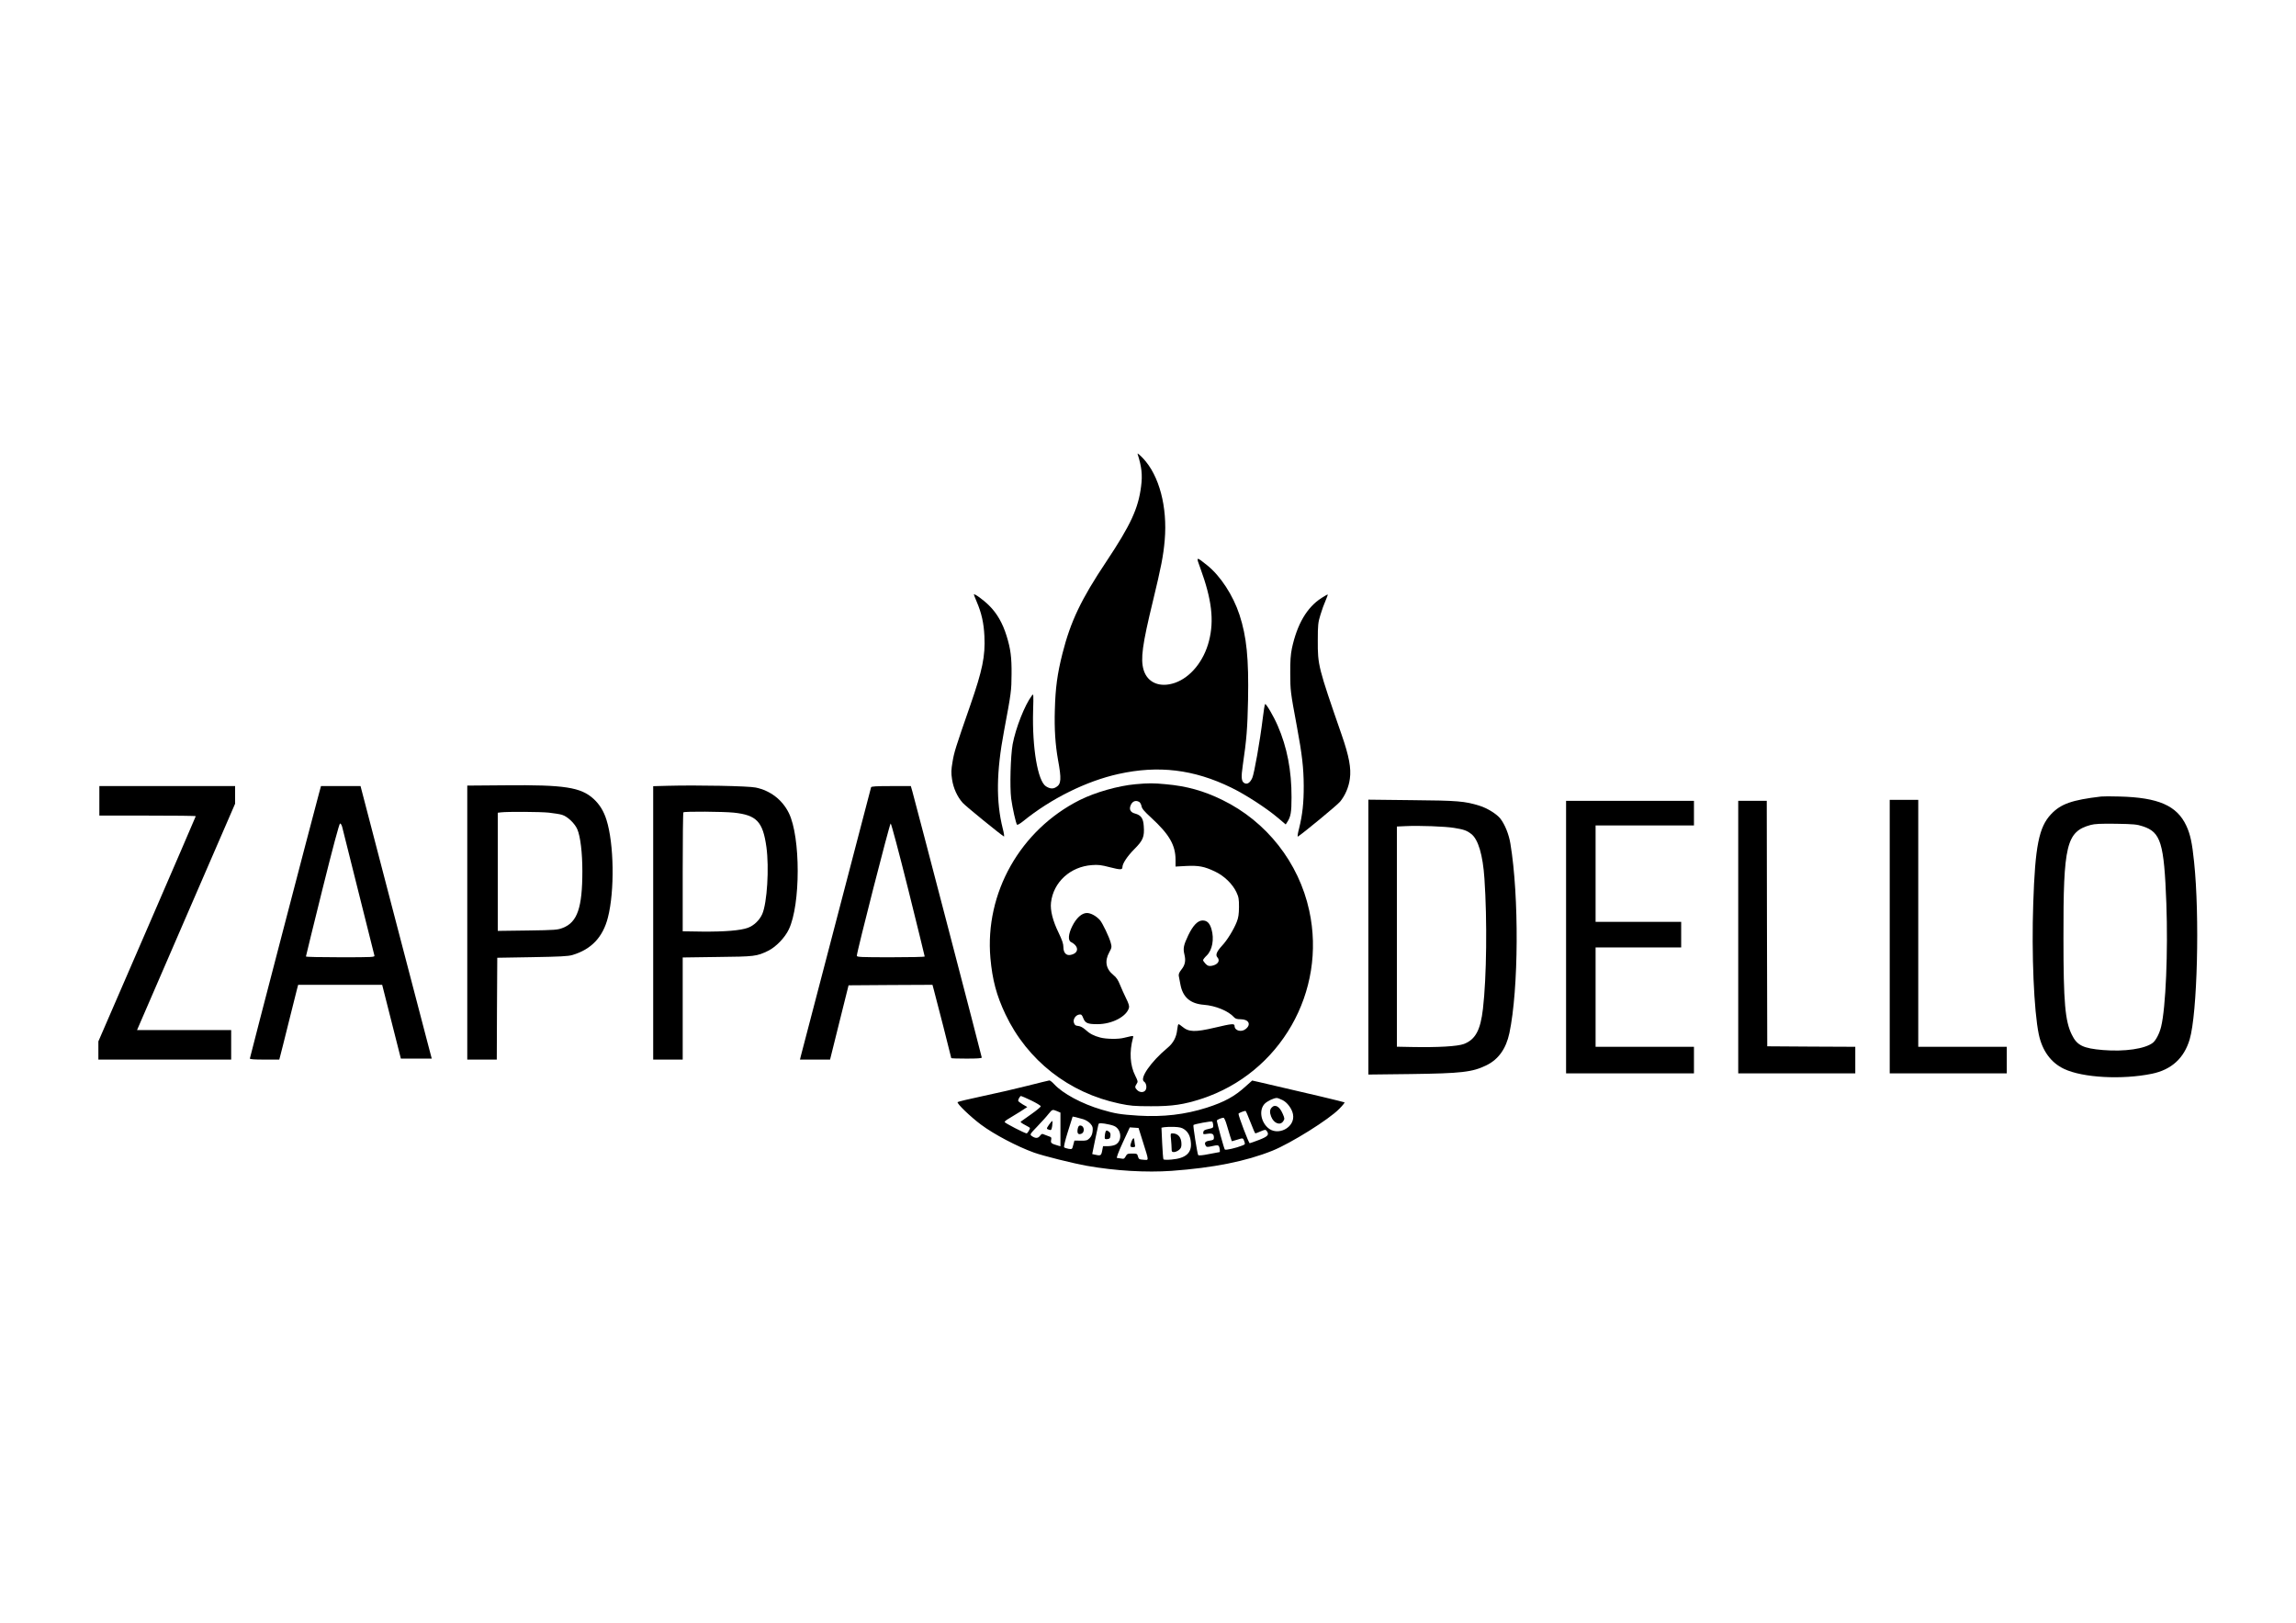 <?xml version="1.0" standalone="no"?>
<!DOCTYPE svg PUBLIC "-//W3C//DTD SVG 20010904//EN"
 "http://www.w3.org/TR/2001/REC-SVG-20010904/DTD/svg10.dtd">
<svg version="1.0" xmlns="http://www.w3.org/2000/svg"
 width="2334pt" height="1650pt" viewBox="0 0 2334 1650"
 preserveAspectRatio="xMidYMid meet">

<g transform="translate(0,1650) scale(0.1,-0.1)"
fill="#000000" stroke="none">
<path d="M11564 11887 c42 -133 51 -214 36 -329 -28 -226 -106 -394 -355 -768
-255 -382 -362 -606 -445 -934 -52 -206 -71 -347 -77 -571 -6 -195 5 -355 32
-507 36 -195 33 -248 -18 -278 -33 -21 -64 -18 -105 8 -83 54 -140 391 -130
765 5 176 5 180 -13 156 -72 -95 -164 -329 -195 -494 -21 -117 -30 -432 -15
-551 13 -96 48 -254 60 -267 5 -4 32 12 62 36 283 230 643 408 969 480 406 90
765 47 1145 -138 143 -69 358 -208 477 -309 l78 -66 16 25 c35 54 43 98 43
250 1 272 -45 510 -141 730 -42 97 -119 228 -128 218 -4 -4 -15 -71 -24 -148
-28 -229 -86 -557 -106 -602 -22 -49 -51 -69 -80 -53 -31 17 -35 56 -16 185
38 258 47 371 53 660 8 420 -14 643 -87 866 -65 198 -193 394 -327 502 -116
93 -116 93 -71 -28 116 -317 142 -530 88 -740 -52 -205 -188 -371 -347 -426
-152 -52 -279 1 -318 133 -32 111 -13 254 95 698 84 348 106 459 120 620 29
338 -56 658 -221 832 -34 35 -58 55 -55 45z"/>
<path d="M9900 10457 c0 -3 13 -36 29 -74 49 -114 72 -217 78 -349 10 -203
-20 -347 -143 -701 -153 -439 -165 -480 -181 -577 -14 -81 -15 -112 -5 -177
13 -89 53 -178 109 -240 29 -33 381 -319 418 -341 6 -4 1 33 -12 82 -68 273
-65 573 13 987 74 394 76 414 77 578 2 173 -10 260 -50 390 -41 132 -98 231
-178 310 -59 59 -155 128 -155 112z"/>
<path d="M13434 10422 c-149 -96 -248 -266 -301 -512 -13 -64 -18 -127 -17
-255 1 -176 1 -182 68 -542 53 -284 68 -420 69 -598 1 -175 -13 -297 -47 -435
-14 -52 -19 -87 -12 -83 52 33 401 320 429 355 51 62 88 147 99 233 15 105 -8
229 -83 445 -239 689 -244 709 -243 960 0 159 3 183 27 261 14 48 38 113 52
144 14 32 24 60 22 62 -2 2 -30 -14 -63 -35z"/>
<path d="M11543 8529 c-177 -16 -409 -82 -567 -161 -604 -304 -966 -944 -908
-1606 20 -223 62 -380 153 -572 223 -469 645 -799 1158 -907 111 -23 149 -27
321 -27 217 -1 334 17 513 75 801 261 1276 1089 1096 1914 -106 488 -434 905
-883 1124 -190 93 -362 141 -576 160 -128 12 -172 12 -307 0z m36 -179 c10 -5
22 -25 25 -44 5 -26 27 -52 98 -117 184 -169 248 -279 248 -429 l0 -68 109 6
c127 6 184 -5 291 -56 93 -43 179 -127 218 -209 24 -51 27 -70 27 -153 -1 -74
-6 -108 -23 -151 -31 -78 -97 -186 -149 -241 -55 -60 -69 -95 -48 -118 32 -35
5 -76 -58 -87 -29 -4 -40 -1 -61 20 -14 15 -26 31 -26 38 0 6 16 27 36 46 58
55 79 169 49 270 -18 61 -45 87 -90 87 -49 0 -97 -50 -145 -149 -48 -101 -55
-133 -40 -196 16 -64 7 -108 -31 -155 -22 -28 -29 -46 -26 -64 3 -14 10 -51
16 -84 24 -132 100 -198 239 -209 119 -9 250 -63 307 -127 13 -15 31 -20 67
-20 82 0 110 -54 50 -100 -44 -35 -112 -16 -112 32 0 26 -26 24 -199 -17 -205
-48 -266 -46 -333 10 -16 14 -33 25 -37 25 -5 0 -11 -25 -14 -55 -8 -78 -40
-138 -100 -187 -170 -142 -287 -312 -236 -343 20 -13 29 -54 17 -80 -14 -31
-59 -34 -88 -5 -24 24 -25 34 -5 64 14 21 13 27 -14 81 -54 106 -62 243 -24
384 6 22 4 23 -23 18 -16 -3 -47 -10 -69 -16 -56 -15 -180 -13 -240 3 -65 17
-108 39 -153 81 -24 21 -50 35 -72 37 -27 2 -35 9 -43 32 -12 35 17 79 55 84
21 3 27 -4 40 -37 20 -51 45 -61 144 -61 149 0 298 78 321 168 4 16 -5 46 -30
95 -20 40 -47 102 -62 138 -19 48 -37 75 -66 98 -77 62 -92 142 -43 231 26 48
27 54 15 98 -15 57 -83 199 -109 229 -37 42 -93 73 -133 73 -52 0 -108 -51
-149 -134 -40 -80 -45 -145 -13 -161 84 -43 82 -114 -4 -131 -45 -9 -73 22
-73 80 0 33 -13 71 -49 146 -59 120 -86 228 -77 306 24 208 197 366 417 381
61 5 95 1 182 -22 106 -27 127 -27 127 1 0 36 49 110 120 182 90 90 105 126
97 235 -5 79 -27 111 -89 128 -44 11 -61 40 -46 79 16 44 50 60 87 40z"/>
<path d="M4750 7123 l0 -1393 150 0 150 0 2 518 3 517 355 6 c283 5 366 9 409
22 192 57 310 181 361 382 69 270 62 750 -15 992 -27 87 -70 157 -130 212
-130 119 -294 145 -902 139 l-383 -3 0 -1392z m829 1117 c52 -6 112 -15 134
-22 56 -17 130 -87 156 -148 31 -72 51 -237 51 -425 0 -371 -51 -519 -198
-576 -53 -21 -77 -23 -359 -27 l-303 -4 0 600 0 601 33 4 c68 8 396 6 486 -3z"/>
<path d="M6788 8513 l-148 -4 0 -1389 0 -1390 150 0 150 0 0 519 0 519 353 5
c380 4 399 6 516 63 79 39 170 133 210 218 120 251 120 939 0 1182 -66 134
-187 228 -336 259 -72 16 -596 26 -895 18z m672 -273 c232 -25 295 -91 331
-350 29 -212 7 -567 -42 -680 -28 -63 -84 -117 -145 -140 -75 -28 -238 -41
-466 -39 l-198 3 0 601 c0 331 3 605 7 608 10 11 406 8 513 -3z"/>
<path d="M1010 8360 l0 -150 490 0 c270 0 490 -2 490 -6 0 -3 -223 -519 -495
-1147 l-495 -1142 0 -92 0 -93 675 0 675 0 0 150 0 150 -479 0 -478 0 498
1150 499 1151 0 89 0 90 -690 0 -690 0 0 -150z"/>
<path d="M3242 8433 c-66 -243 -702 -2682 -702 -2692 0 -8 44 -11 150 -11
l149 0 10 38 c6 20 44 174 86 342 42 168 80 322 86 343 l10 37 427 0 427 0 95
-375 95 -375 157 0 157 0 -43 163 c-23 89 -186 712 -362 1384 l-319 1223 -201
0 -201 0 -21 -77z m237 -340 c6 -21 80 -319 166 -663 86 -344 158 -633 161
-642 5 -17 -16 -18 -345 -18 -193 0 -351 3 -351 8 0 4 75 310 167 680 107 430
172 672 180 672 7 0 17 -17 22 -37z"/>
<path d="M8855 8498 c-2 -7 -162 -618 -355 -1358 -193 -740 -355 -1360 -360
-1377 l-8 -33 153 0 153 0 94 378 94 377 426 3 427 2 14 -52 c18 -63 177 -686
177 -693 0 -3 70 -5 155 -5 110 0 155 3 155 11 0 11 -671 2582 -706 2707 l-15
52 -200 0 c-151 0 -201 -3 -204 -12z m378 -1040 c92 -370 167 -676 167 -680 0
-5 -155 -8 -345 -8 -301 0 -345 2 -345 15 0 40 334 1345 344 1345 6 0 80 -277
179 -672z"/>
<path d="M21360 8404 c-298 -35 -411 -75 -510 -180 -123 -130 -162 -324 -181
-906 -18 -514 7 -1096 56 -1330 35 -168 124 -290 258 -353 190 -90 590 -111
892 -49 199 41 327 158 384 349 78 264 103 1253 45 1804 -20 197 -39 282 -79
368 -96 205 -284 287 -680 297 -82 3 -166 2 -185 0z m423 -303 c183 -60 216
-168 239 -782 18 -490 -6 -1064 -53 -1254 -16 -68 -53 -139 -84 -164 -80 -62
-287 -92 -507 -74 -203 17 -264 47 -317 156 -68 138 -85 324 -85 982 -2 950
30 1082 277 1150 40 11 101 14 257 12 180 -3 213 -6 273 -26z"/>
<path d="M13910 6975 l0 -1397 428 5 c521 7 628 19 772 89 123 60 200 169 234
328 94 447 99 1390 10 1925 -15 93 -55 193 -101 253 -36 47 -134 108 -212 132
-151 47 -222 53 -688 57 l-443 5 0 -1397z m872 1110 c98 -16 128 -26 173 -61
72 -54 119 -215 135 -454 29 -424 22 -1005 -15 -1323 -25 -218 -77 -313 -193
-358 -66 -25 -266 -36 -529 -31 l-153 3 0 1119 0 1119 88 4 c140 7 405 -3 494
-18z"/>
<path d="M19210 6980 l0 -1390 595 0 595 0 0 135 0 135 -450 0 -450 0 0 1255
0 1255 -145 0 -145 0 0 -1390z"/>
<path d="M15920 6975 l0 -1385 650 0 650 0 0 135 0 135 -500 0 -500 0 0 505 0
505 435 0 435 0 0 130 0 130 -435 0 -435 0 0 490 0 490 500 0 500 0 0 125 0
125 -650 0 -650 0 0 -1385z"/>
<path d="M17670 6975 l0 -1385 595 0 595 0 0 135 0 135 -447 2 -448 3 -3 1248
-2 1247 -145 0 -145 0 0 -1385z"/>
<path d="M10450 5465 c-113 -29 -317 -76 -455 -105 -137 -29 -254 -57 -260
-62 -13 -12 130 -149 237 -229 134 -100 367 -222 538 -284 98 -35 395 -109
540 -135 290 -51 601 -69 860 -51 426 31 756 97 1025 205 188 76 574 317 679
425 33 33 57 63 54 66 -4 4 -350 87 -876 208 l-63 14 -66 -59 c-113 -103 -216
-159 -396 -217 -220 -70 -444 -96 -693 -81 -186 12 -240 21 -375 61 -201 59
-394 163 -482 258 -21 23 -43 40 -50 39 -7 0 -104 -25 -217 -53z m34 -151 c53
-26 96 -52 96 -59 0 -6 -44 -43 -97 -80 -54 -38 -102 -72 -107 -76 -5 -4 15
-19 43 -33 28 -15 51 -28 51 -31 0 -14 -25 -55 -34 -55 -18 0 -220 104 -223
115 -2 6 18 22 45 37 26 15 78 47 116 71 l69 45 -47 27 c-25 15 -46 31 -46 37
0 15 20 48 29 48 5 0 52 -21 105 -46z m2552 5 c49 -23 98 -89 108 -145 26
-135 -160 -230 -260 -133 -72 69 -84 183 -27 241 28 27 90 57 122 58 8 0 34
-9 57 -21z m-2291 -113 l35 -15 0 -171 0 -171 -22 6 c-70 20 -79 27 -73 56 5
23 3 30 -12 35 -10 3 -32 12 -50 19 -30 13 -33 13 -52 -11 -21 -27 -48 -26
-85 1 -18 14 -15 19 60 97 44 46 95 102 113 126 39 47 39 47 86 28z m1966
-111 c24 -63 47 -115 50 -115 4 0 29 9 55 21 46 19 49 19 62 2 26 -37 11 -54
-78 -89 -47 -18 -90 -33 -96 -34 -10 0 -114 274 -114 299 0 7 46 26 71 30 3 1
26 -51 50 -114z m-1699 29 c28 -9 58 -28 74 -47 22 -26 25 -38 21 -75 -3 -30
-13 -53 -31 -71 -23 -23 -34 -26 -90 -25 l-64 1 -12 -45 c-11 -44 -11 -44 -47
-39 -20 4 -40 10 -45 15 -6 6 10 71 38 161 l48 152 31 -6 c16 -4 51 -13 77
-21z m1458 -56 c25 -88 51 -168 53 -168 1 0 24 7 51 15 64 20 62 20 75 -16 10
-29 9 -31 -22 -43 -62 -25 -168 -49 -176 -40 -8 8 -81 275 -81 294 0 8 45 28
67 29 7 1 22 -32 33 -71z m-137 -4 c2 -26 -1 -29 -48 -39 -40 -9 -51 -15 -53
-34 -3 -21 -1 -22 43 -15 51 7 65 -2 65 -42 0 -18 -8 -23 -45 -28 -46 -7 -56
-23 -36 -55 7 -11 18 -11 66 0 48 11 58 10 66 -2 8 -12 13 -59 7 -59 -2 0 -50
-9 -107 -20 -68 -14 -107 -17 -111 -10 -9 14 -54 300 -48 305 10 10 183 42
191 35 4 -4 9 -20 10 -36z m-1009 -8 c78 -32 87 -154 15 -191 -15 -8 -50 -15
-77 -15 l-49 0 -9 -47 c-10 -51 -15 -53 -80 -38 l-21 5 28 137 c16 76 31 147
34 159 4 19 9 20 65 13 33 -5 75 -15 94 -23z m715 -35 c41 -29 62 -71 67 -135
10 -105 -53 -160 -197 -172 -45 -4 -79 -3 -82 3 -3 5 -9 80 -13 165 l-7 156
29 5 c16 3 61 4 100 3 55 -2 79 -8 103 -25z m-421 -126 c64 -204 63 -187 6
-183 -44 3 -48 6 -56 33 -7 28 -10 30 -59 30 -46 0 -52 -3 -66 -29 -13 -24
-19 -27 -45 -22 -17 3 -36 6 -43 6 -8 0 14 60 58 155 l72 156 45 -3 44 -3 44
-140z"/>
<path d="M12927 5242 c-20 -21 -21 -49 -6 -89 26 -71 93 -97 124 -49 15 23 15
28 -6 76 -32 75 -78 100 -112 62z"/>
<path d="M10665 5070 c-30 -44 -30 -44 2 -54 19 -6 22 -2 29 39 3 25 4 48 2
51 -3 2 -18 -14 -33 -36z"/>
<path d="M10955 5024 c-7 -42 4 -59 34 -49 43 13 35 85 -9 85 -13 0 -20 -11
-25 -36z"/>
<path d="M11236 4988 c-3 -13 -6 -33 -6 -46 0 -20 4 -23 28 -20 22 2 28 9 30
33 3 19 -2 33 -14 42 -25 18 -31 16 -38 -9z"/>
<path d="M11904 4919 c3 -34 6 -77 6 -95 0 -29 3 -34 24 -34 13 0 35 9 50 21
20 16 26 29 26 59 0 70 -34 110 -92 110 -20 0 -20 -4 -14 -61z"/>
<path d="M11502 4897 c-17 -48 -15 -57 14 -57 24 0 26 3 20 31 -3 17 -6 38 -6
45 0 25 -16 14 -28 -19z"/>
</g>
</svg>
